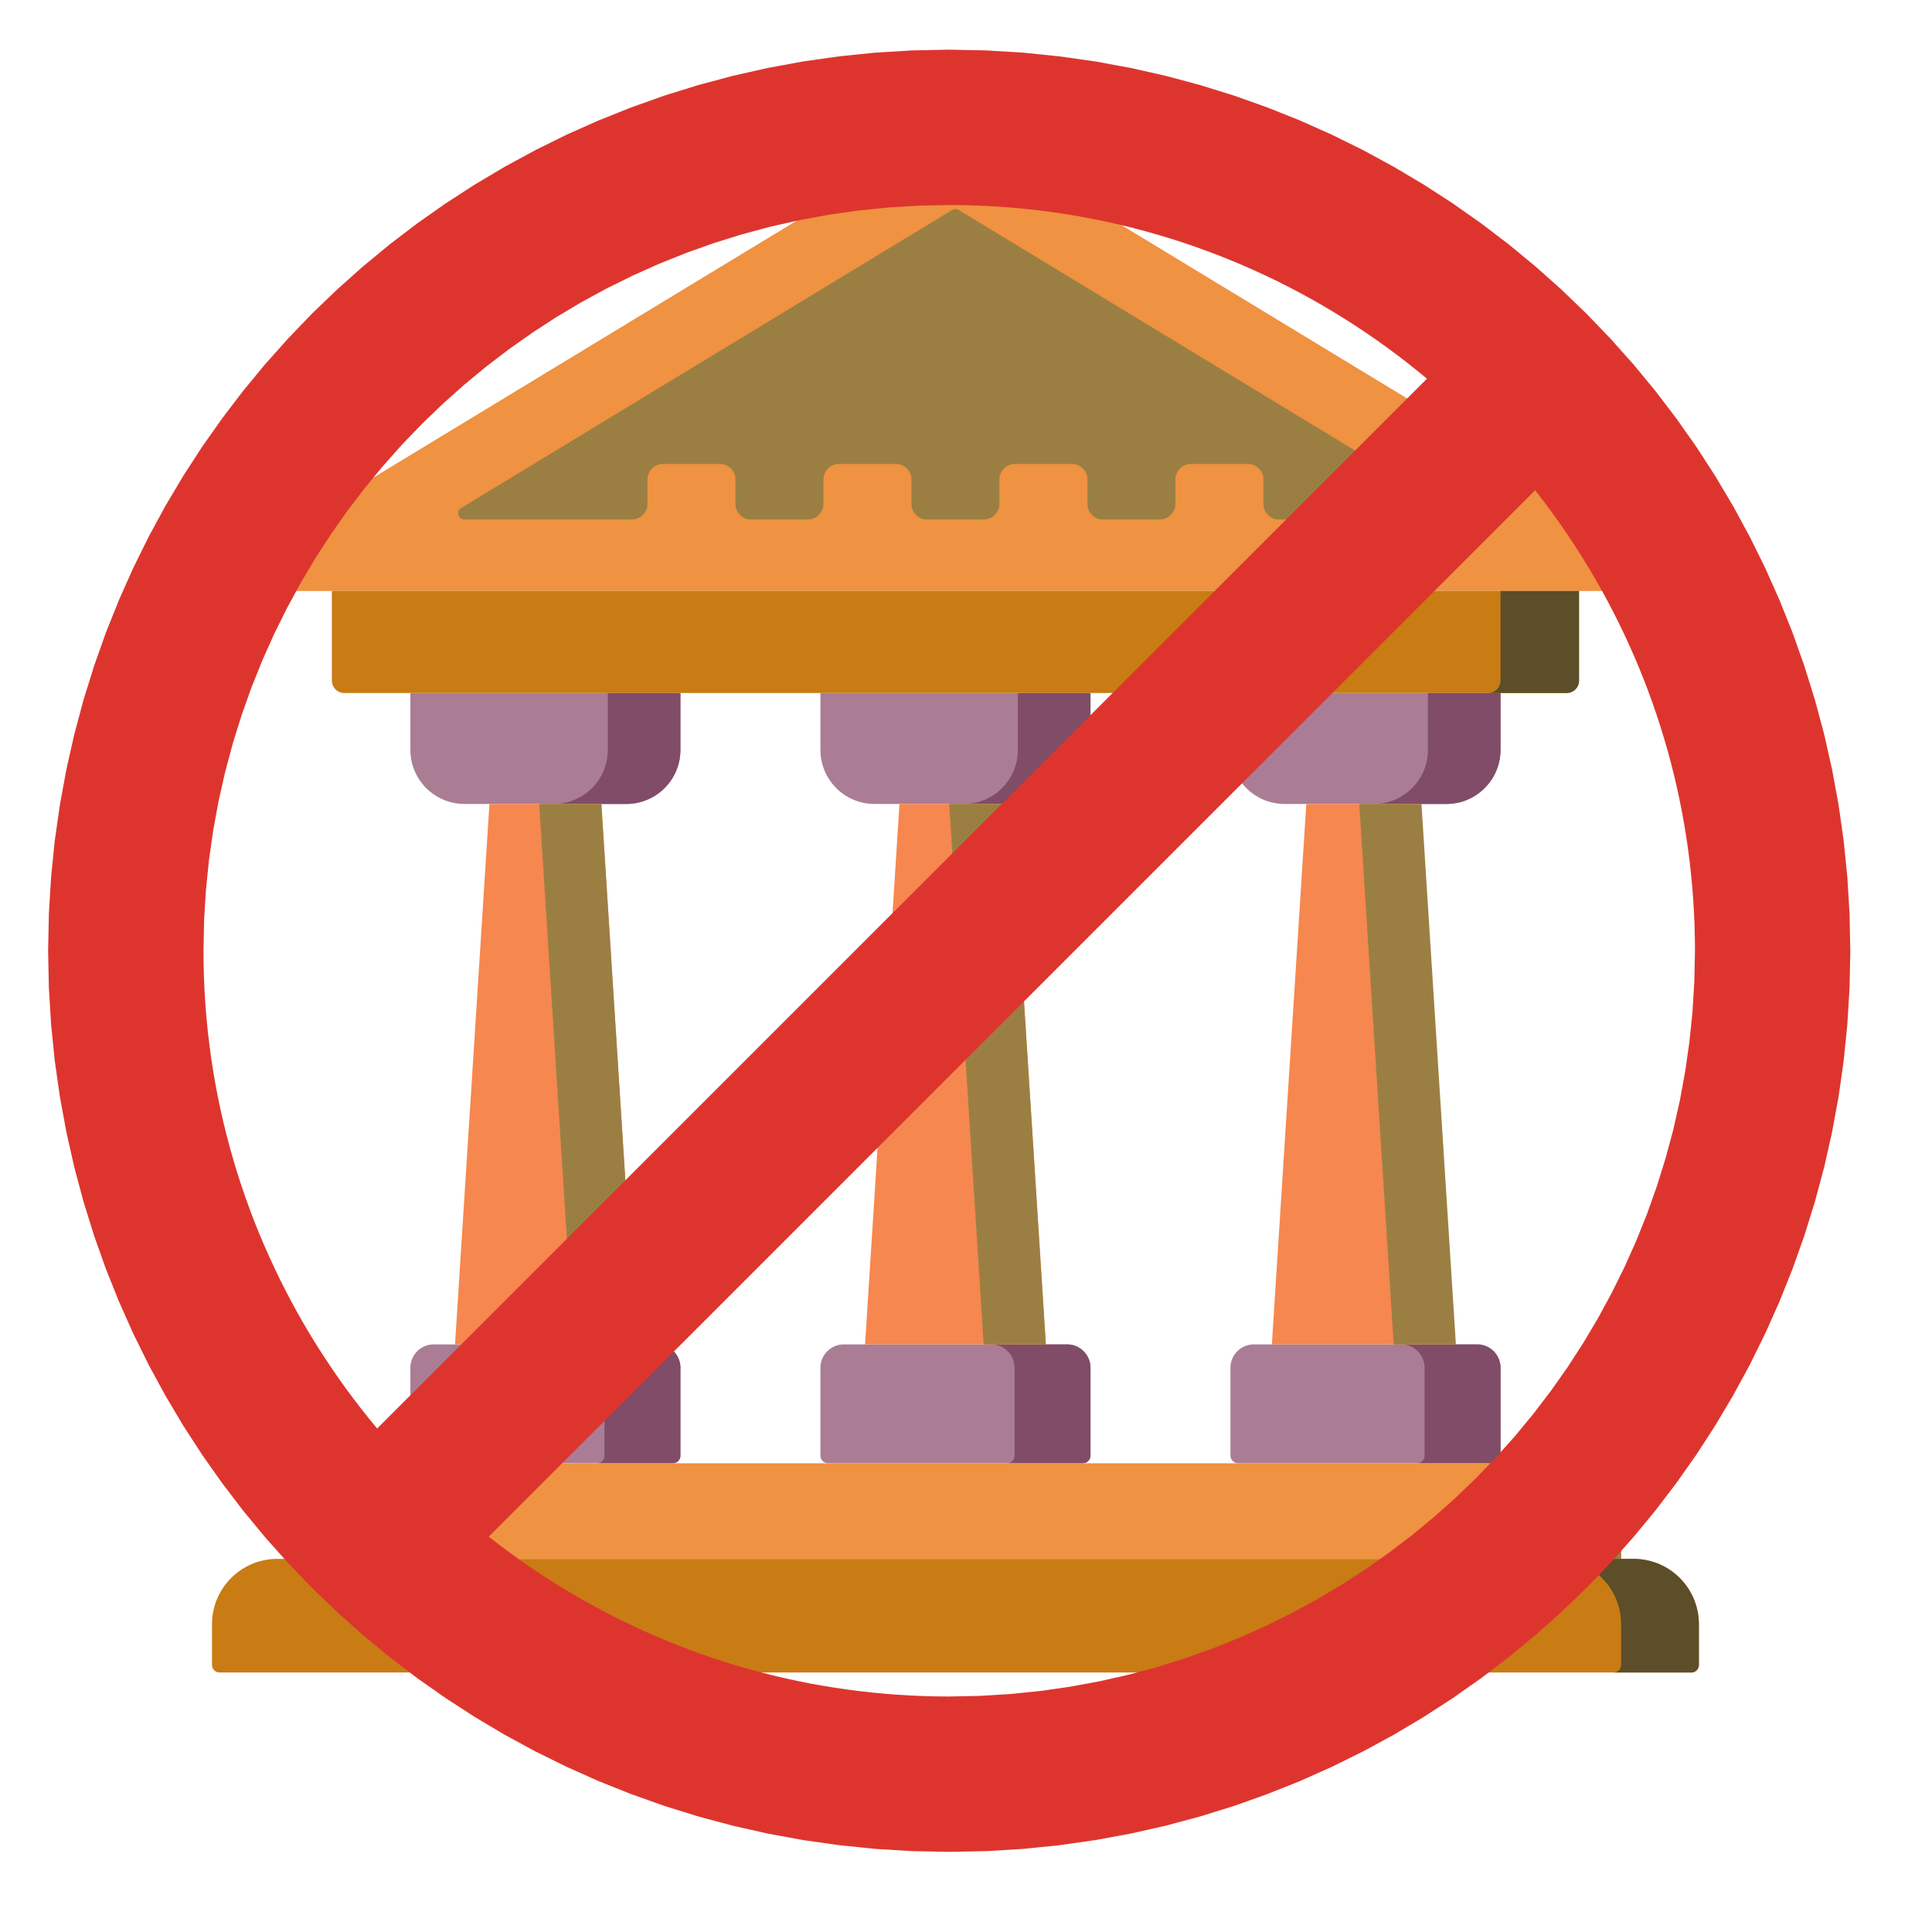 <?xml version="1.0" encoding="UTF-8" standalone="no"?>
<!DOCTYPE svg PUBLIC "-//W3C//DTD SVG 1.1//EN" "http://www.w3.org/Graphics/SVG/1.1/DTD/svg11.dtd">
<svg version="1.1" xmlns="http://www.w3.org/2000/svg" xmlns:xlink="http://www.w3.org/1999/xlink" preserveAspectRatio="xMidYMid meet" viewBox="0 0 640 640" width="640" height="640"><defs><path d="M316.78 42.05L316.91 42.06L317.05 42.07L317.18 42.09L317.32 42.11L317.45 42.13L317.59 42.16L317.72 42.19L317.86 42.23L317.99 42.27L318.12 42.31L318.25 42.36L318.38 42.4L318.51 42.46L318.64 42.52L318.76 42.58L318.89 42.64L319.01 42.71L319.13 42.78L555.73 186.37L556.05 186.58L556.35 186.8L556.62 187.04L556.86 187.28L557.09 187.54L557.29 187.81L557.48 188.09L557.64 188.37L557.78 188.67L557.89 188.96L557.99 189.27L558.07 189.58L558.13 189.89L558.16 190.2L558.18 190.52L558.18 190.83L558.16 191.15L558.12 191.46L558.06 191.77L557.99 192.07L557.89 192.37L557.78 192.67L557.65 192.95L557.51 193.23L557.35 193.5L557.17 193.76L556.97 194.01L556.76 194.25L556.54 194.47L556.3 194.68L556.04 194.88L555.77 195.05L555.48 195.21L555.18 195.36L554.87 195.48L554.54 195.58L554.2 195.67L553.85 195.73L553.48 195.76L553.11 195.78L79.9 195.78L79.52 195.76L79.16 195.73L78.81 195.67L78.47 195.58L78.14 195.48L77.82 195.36L77.52 195.21L77.24 195.05L76.97 194.87L76.71 194.68L76.47 194.47L76.24 194.25L76.03 194.01L75.84 193.76L75.66 193.5L75.5 193.23L75.35 192.95L75.22 192.67L75.11 192.37L75.02 192.07L74.94 191.77L74.89 191.46L74.85 191.15L74.83 190.83L74.83 190.52L74.84 190.2L74.88 189.89L74.94 189.58L75.01 189.27L75.11 188.96L75.23 188.66L75.37 188.37L75.53 188.08L75.71 187.81L75.92 187.54L76.14 187.28L76.39 187.03L76.66 186.8L76.95 186.58L77.27 186.37L313.87 42.78L313.99 42.71L314.12 42.64L314.24 42.58L314.37 42.52L314.5 42.46L314.62 42.4L314.75 42.36L314.88 42.31L315.02 42.27L315.15 42.23L315.28 42.19L315.42 42.16L315.55 42.13L315.69 42.11L315.82 42.09L315.96 42.07L316.09 42.06L316.23 42.05L316.37 42.05L316.5 42.04L316.64 42.05L316.78 42.05Z" id="haGkFs7Ns"></path><path d="M218.29 445.37L218.6 445.4L218.91 445.45L219.22 445.5L219.52 445.57L219.81 445.65L220.11 445.74L220.39 445.84L220.67 445.95L220.95 446.08L221.22 446.21L221.48 446.35L221.74 446.51L221.99 446.67L222.23 446.84L222.47 447.02L222.7 447.21L222.92 447.41L223.13 447.61L223.34 447.83L223.54 448.05L223.73 448.28L223.91 448.52L224.08 448.76L224.24 449.01L224.4 449.27L224.54 449.53L224.67 449.8L224.79 450.08L224.91 450.36L225.01 450.64L225.1 450.93L225.18 451.23L225.25 451.53L225.3 451.84L225.35 452.14L225.38 452.46L225.4 452.77L225.4 453.09L225.4 482.18L225.4 482.29L225.39 482.39L225.38 482.49L225.37 482.59L225.35 482.69L225.33 482.79L225.3 482.89L225.27 482.98L225.24 483.08L225.2 483.17L225.16 483.26L225.12 483.35L225.07 483.43L225.02 483.52L224.97 483.6L224.91 483.68L224.86 483.76L224.79 483.83L224.73 483.9L224.66 483.97L224.59 484.04L224.52 484.11L224.44 484.17L224.37 484.23L224.29 484.28L224.2 484.34L224.12 484.39L224.03 484.43L223.95 484.48L223.86 484.52L223.76 484.55L223.67 484.59L223.57 484.62L223.48 484.64L223.38 484.67L223.28 484.68L223.18 484.7L223.08 484.71L222.97 484.71L222.87 484.72L138.48 484.72L138.37 484.71L138.27 484.71L138.17 484.7L138.07 484.68L137.97 484.67L137.87 484.64L137.77 484.62L137.68 484.59L137.58 484.55L137.49 484.52L137.4 484.48L137.31 484.43L137.23 484.39L137.14 484.34L137.06 484.28L136.98 484.23L136.9 484.17L136.83 484.11L136.75 484.04L136.68 483.97L136.62 483.9L136.55 483.83L136.49 483.76L136.43 483.68L136.37 483.6L136.32 483.52L136.27 483.43L136.22 483.35L136.18 483.26L136.14 483.17L136.1 483.08L136.07 482.98L136.04 482.89L136.02 482.79L135.99 482.69L135.98 482.59L135.96 482.49L135.95 482.39L135.94 482.29L135.94 482.18L135.94 453.09L135.95 452.77L135.97 452.46L136 452.14L136.04 451.84L136.1 451.53L136.17 451.23L136.25 450.93L136.34 450.64L136.44 450.36L136.55 450.08L136.67 449.8L136.81 449.53L136.95 449.27L137.1 449.01L137.26 448.76L137.44 448.52L137.62 448.28L137.81 448.05L138 447.83L138.21 447.61L138.42 447.41L138.65 447.21L138.88 447.02L139.11 446.84L139.36 446.67L139.61 446.51L139.86 446.35L140.13 446.21L140.4 446.08L140.67 445.95L140.95 445.84L141.24 445.74L141.53 445.65L141.83 445.57L142.13 445.5L142.43 445.45L142.74 445.4L143.05 445.37L143.37 445.35L143.69 445.35L217.66 445.35L217.98 445.35L218.29 445.37Z" id="j1VqHI0myY"></path><path d="M354.12 445.37L354.44 445.4L354.75 445.45L355.05 445.5L355.35 445.57L355.65 445.65L355.94 445.74L356.22 445.84L356.5 445.95L356.78 446.08L357.05 446.21L357.31 446.35L357.57 446.51L357.82 446.67L358.06 446.84L358.3 447.02L358.53 447.21L358.75 447.41L358.97 447.61L359.17 447.83L359.37 448.05L359.56 448.28L359.74 448.52L359.91 448.76L360.07 449.01L360.23 449.27L360.37 449.53L360.5 449.8L360.63 450.08L360.74 450.36L360.84 450.64L360.93 450.93L361.01 451.23L361.08 451.53L361.13 451.84L361.18 452.14L361.21 452.46L361.23 452.77L361.24 453.09L361.24 482.18L361.23 482.29L361.23 482.39L361.22 482.49L361.2 482.59L361.18 482.69L361.16 482.79L361.14 482.89L361.11 482.98L361.07 483.08L361.04 483.17L361 483.26L360.95 483.35L360.91 483.43L360.86 483.52L360.8 483.6L360.75 483.68L360.69 483.76L360.63 483.83L360.56 483.9L360.49 483.97L360.42 484.04L360.35 484.11L360.28 484.17L360.2 484.23L360.12 484.28L360.04 484.34L359.95 484.39L359.87 484.43L359.78 484.48L359.69 484.52L359.6 484.55L359.5 484.59L359.41 484.62L359.31 484.64L359.21 484.67L359.11 484.68L359.01 484.7L358.91 484.71L358.8 484.71L358.7 484.72L274.31 484.72L274.2 484.71L274.1 484.71L274 484.7L273.9 484.68L273.8 484.67L273.7 484.64L273.6 484.62L273.51 484.59L273.41 484.55L273.32 484.52L273.23 484.48L273.14 484.43L273.06 484.39L272.97 484.34L272.89 484.28L272.81 484.23L272.73 484.17L272.66 484.11L272.59 484.04L272.52 483.97L272.45 483.9L272.38 483.83L272.32 483.76L272.26 483.68L272.21 483.6L272.15 483.52L272.1 483.43L272.06 483.35L272.01 483.26L271.97 483.17L271.94 483.08L271.9 482.98L271.87 482.89L271.85 482.79L271.83 482.69L271.81 482.59L271.79 482.49L271.78 482.39L271.78 482.29L271.77 482.18L271.77 453.09L271.78 452.77L271.8 452.46L271.83 452.14L271.88 451.84L271.93 451.53L272 451.23L272.08 450.93L272.17 450.64L272.27 450.36L272.38 450.08L272.51 449.8L272.64 449.53L272.78 449.27L272.93 449.01L273.1 448.76L273.27 448.52L273.45 448.28L273.64 448.05L273.84 447.83L274.04 447.61L274.26 447.41L274.48 447.21L274.71 447.02L274.94 446.84L275.19 446.67L275.44 446.51L275.7 446.35L275.96 446.21L276.23 446.08L276.5 445.95L276.78 445.84L277.07 445.74L277.36 445.65L277.66 445.57L277.96 445.5L278.26 445.45L278.57 445.4L278.88 445.37L279.2 445.35L279.52 445.35L353.49 445.35L353.81 445.35L354.12 445.37Z" id="bREontG0R"></path><path d="M489.96 445.37L490.27 445.4L490.58 445.45L490.88 445.5L491.18 445.57L491.48 445.65L491.77 445.74L492.05 445.84L492.34 445.95L492.61 446.08L492.88 446.21L493.14 446.35L493.4 446.51L493.65 446.67L493.9 446.84L494.13 447.02L494.36 447.21L494.58 447.41L494.8 447.61L495 447.83L495.2 448.05L495.39 448.28L495.57 448.52L495.74 448.76L495.91 449.01L496.06 449.27L496.2 449.53L496.34 449.8L496.46 450.08L496.57 450.36L496.67 450.64L496.76 450.93L496.84 451.23L496.91 451.53L496.97 451.84L497.01 452.14L497.04 452.46L497.06 452.77L497.07 453.09L497.07 482.18L497.06 482.29L497.06 482.39L497.05 482.49L497.03 482.59L497.02 482.69L496.99 482.79L496.97 482.89L496.94 482.98L496.9 483.08L496.87 483.17L496.83 483.26L496.78 483.35L496.74 483.43L496.69 483.52L496.63 483.6L496.58 483.68L496.52 483.76L496.46 483.83L496.39 483.9L496.33 483.97L496.26 484.04L496.18 484.11L496.11 484.17L496.03 484.23L495.95 484.28L495.87 484.34L495.78 484.39L495.7 484.43L495.61 484.48L495.52 484.52L495.43 484.55L495.33 484.59L495.24 484.62L495.14 484.64L495.04 484.67L494.94 484.68L494.84 484.7L494.74 484.71L494.64 484.71L494.53 484.72L410.14 484.72L410.04 484.71L409.93 484.71L409.83 484.7L409.73 484.68L409.63 484.67L409.53 484.64L409.43 484.62L409.34 484.59L409.25 484.55L409.15 484.52L409.06 484.48L408.98 484.43L408.89 484.39L408.8 484.34L408.72 484.28L408.64 484.23L408.57 484.17L408.49 484.11L408.42 484.04L408.35 483.97L408.28 483.9L408.22 483.83L408.15 483.76L408.09 483.68L408.04 483.6L407.99 483.52L407.94 483.43L407.89 483.35L407.85 483.26L407.8 483.17L407.77 483.08L407.74 482.98L407.71 482.89L407.68 482.79L407.66 482.69L407.64 482.59L407.62 482.49L407.61 482.39L407.61 482.29L407.61 482.18L407.61 453.09L407.61 452.77L407.63 452.46L407.66 452.14L407.71 451.84L407.76 451.53L407.83 451.23L407.91 450.93L408 450.64L408.1 450.36L408.21 450.08L408.34 449.8L408.47 449.53L408.61 449.27L408.77 449.01L408.93 448.76L409.1 448.52L409.28 448.28L409.47 448.05L409.67 447.83L409.87 447.61L410.09 447.41L410.31 447.21L410.54 447.02L410.78 446.84L411.02 446.67L411.27 446.51L411.53 446.35L411.79 446.21L412.06 446.08L412.34 445.95L412.62 445.84L412.9 445.74L413.19 445.65L413.49 445.57L413.79 445.5L414.09 445.45L414.4 445.4L414.72 445.37L415.03 445.35L415.35 445.35L489.32 445.35L489.64 445.35L489.96 445.37Z" id="an7fCH8xg"></path><path d="M490.22 445.4L490.66 445.46L491.1 445.55L491.52 445.66L491.93 445.8L492.34 445.95L492.73 446.13L493.11 446.33L493.47 446.55L493.83 446.79L494.17 447.05L494.49 447.32L494.8 447.61L495.09 447.92L495.36 448.25L495.62 448.59L495.86 448.94L496.08 449.31L496.28 449.69L496.46 450.08L496.62 450.48L496.75 450.89L496.86 451.32L496.95 451.75L497.01 452.19L497.05 452.64L497.07 453.09L497.07 482.18L497.06 482.33L497.05 482.48L497.03 482.62L497 482.76L496.96 482.9L496.92 483.04L496.87 483.17L496.81 483.3L496.74 483.42L496.67 483.54L496.59 483.66L496.51 483.77L496.42 483.87L496.32 483.97L496.22 484.07L496.12 484.16L496.01 484.24L495.89 484.32L495.77 484.39L495.65 484.46L495.52 484.52L495.39 484.57L495.25 484.61L495.11 484.65L494.97 484.68L494.83 484.7L494.68 484.71L494.53 484.72L469.38 484.72L469.52 484.71L469.67 484.7L469.82 484.68L469.96 484.65L470.1 484.61L470.23 484.57L470.36 484.52L470.49 484.46L470.62 484.39L470.74 484.32L470.85 484.24L470.96 484.16L471.07 484.07L471.17 483.97L471.26 483.87L471.35 483.77L471.44 483.66L471.52 483.54L471.59 483.42L471.65 483.3L471.71 483.17L471.76 483.04L471.81 482.9L471.84 482.76L471.87 482.62L471.89 482.48L471.91 482.33L471.91 482.18L471.91 453.09L471.9 452.64L471.86 452.19L471.79 451.75L471.71 451.32L471.59 450.89L471.46 450.48L471.3 450.08L471.12 449.69L470.92 449.31L470.71 448.94L470.47 448.59L470.21 448.25L469.94 447.92L469.64 447.61L469.33 447.32L469.01 447.05L468.67 446.79L468.32 446.55L467.95 446.33L467.57 446.13L467.18 445.95L466.78 445.8L466.36 445.66L465.94 445.55L465.51 445.46L465.07 445.4L464.62 445.36L464.16 445.35L489.32 445.35L489.78 445.36L490.22 445.4Z" id="cYWv64snw"></path><path d="M354.39 445.4L354.83 445.46L355.26 445.55L355.69 445.66L356.1 445.8L356.5 445.95L356.9 446.13L357.27 446.33L357.64 446.55L357.99 446.79L358.33 447.05L358.66 447.32L358.97 447.61L359.26 447.92L359.53 448.25L359.79 448.59L360.03 448.94L360.25 449.31L360.45 449.69L360.63 450.08L360.78 450.48L360.92 450.89L361.03 451.32L361.12 451.75L361.18 452.19L361.22 452.64L361.24 453.09L361.24 482.18L361.23 482.33L361.22 482.48L361.2 482.62L361.17 482.76L361.13 482.9L361.09 483.04L361.04 483.17L360.98 483.3L360.91 483.42L360.84 483.54L360.76 483.66L360.68 483.77L360.59 483.87L360.49 483.97L360.39 484.07L360.28 484.16L360.17 484.24L360.06 484.32L359.94 484.39L359.81 484.46L359.69 484.52L359.55 484.57L359.42 484.61L359.28 484.65L359.14 484.68L359 484.7L358.85 484.71L358.7 484.72L333.55 484.72L333.7 484.71L333.84 484.7L333.99 484.68L334.13 484.65L334.27 484.61L334.4 484.57L334.53 484.52L334.66 484.46L334.78 484.39L334.9 484.32L335.02 484.24L335.13 484.16L335.24 484.07L335.34 483.97L335.43 483.87L335.52 483.77L335.61 483.66L335.68 483.54L335.76 483.42L335.82 483.3L335.88 483.17L335.93 483.04L335.98 482.9L336.01 482.76L336.04 482.62L336.06 482.48L336.07 482.33L336.08 482.18L336.08 453.09L336.07 452.64L336.03 452.19L335.96 451.75L335.87 451.32L335.76 450.89L335.63 450.48L335.47 450.08L335.29 449.69L335.09 449.31L334.87 448.94L334.64 448.59L334.38 448.25L334.1 447.92L333.81 447.61L333.5 447.32L333.18 447.05L332.84 446.79L332.49 446.55L332.12 446.33L331.74 446.13L331.35 445.95L330.95 445.8L330.53 445.66L330.11 445.55L329.68 445.46L329.24 445.4L328.79 445.36L328.33 445.35L353.49 445.35L353.94 445.36L354.39 445.4Z" id="a2hfNW95o"></path><path d="M218.56 445.4L219 445.46L219.43 445.55L219.86 445.66L220.27 445.8L220.67 445.95L221.06 446.13L221.44 446.33L221.81 446.55L222.16 446.79L222.5 447.05L222.83 447.32L223.13 447.61L223.43 447.92L223.7 448.25L223.96 448.59L224.2 448.94L224.42 449.31L224.62 449.69L224.79 450.08L224.95 450.48L225.09 450.89L225.2 451.32L225.29 451.75L225.35 452.19L225.39 452.64L225.4 453.09L225.4 482.18L225.4 482.33L225.39 482.48L225.37 482.62L225.34 482.76L225.3 482.9L225.26 483.04L225.2 483.17L225.15 483.3L225.08 483.42L225.01 483.54L224.93 483.66L224.85 483.77L224.76 483.87L224.66 483.97L224.56 484.07L224.45 484.16L224.34 484.24L224.23 484.32L224.11 484.39L223.98 484.46L223.85 484.52L223.72 484.57L223.59 484.61L223.45 484.65L223.31 484.68L223.16 484.7L223.02 484.71L222.87 484.72L197.72 484.72L197.86 484.71L198.01 484.7L198.16 484.68L198.3 484.65L198.43 484.61L198.57 484.57L198.7 484.52L198.83 484.46L198.95 484.39L199.07 484.32L199.19 484.24L199.3 484.16L199.4 484.07L199.51 483.97L199.6 483.87L199.69 483.77L199.78 483.66L199.85 483.54L199.92 483.42L199.99 483.3L200.05 483.17L200.1 483.04L200.14 482.9L200.18 482.76L200.21 482.62L200.23 482.48L200.24 482.33L200.25 482.18L200.25 453.09L200.23 452.64L200.19 452.19L200.13 451.75L200.04 451.32L199.93 450.89L199.8 450.48L199.64 450.08L199.46 449.69L199.26 449.31L199.04 448.94L198.8 448.59L198.55 448.25L198.27 447.92L197.98 447.61L197.67 447.32L197.35 447.05L197.01 446.79L196.65 446.55L196.29 446.33L195.91 446.13L195.52 445.95L195.11 445.8L194.7 445.66L194.28 445.55L193.85 445.46L193.4 445.4L192.96 445.36L192.5 445.35L217.66 445.35L218.11 445.36L218.56 445.4Z" id="a1ugbqqCE6"></path><path d="M225.39 249.13L225.34 249.86L225.27 250.59L225.17 251.3L225.04 252.01L224.88 252.7L224.7 253.39L224.49 254.06L224.25 254.72L223.99 255.37L223.71 256.01L223.4 256.63L223.07 257.24L222.72 257.84L222.34 258.42L221.94 258.98L221.53 259.53L221.09 260.06L220.63 260.57L220.15 261.07L219.66 261.55L219.14 262L218.61 262.44L218.06 262.86L217.5 263.26L216.92 263.63L216.32 263.99L215.71 264.32L215.09 264.63L214.45 264.91L213.8 265.17L213.14 265.4L212.47 265.61L211.78 265.8L211.09 265.95L210.38 266.08L209.67 266.19L208.95 266.26L208.22 266.3L207.48 266.32L153.87 266.32L153.13 266.3L152.4 266.26L151.67 266.19L150.96 266.08L150.25 265.95L149.56 265.8L148.87 265.61L148.2 265.4L147.54 265.17L146.89 264.91L146.25 264.63L145.63 264.32L145.02 263.99L144.42 263.63L143.84 263.26L143.28 262.86L142.73 262.44L142.2 262L141.69 261.55L141.19 261.07L140.71 260.57L140.26 260.06L139.82 259.53L139.4 258.98L139 258.42L138.63 257.84L138.27 257.24L137.94 256.63L137.63 256.01L137.35 255.37L137.09 254.72L136.86 254.06L136.65 253.39L136.46 252.7L136.31 252.01L136.18 251.3L136.08 250.59L136 249.86L135.96 249.13L135.94 248.39L135.94 229.57L225.4 229.57L225.4 248.39L225.39 249.13Z" id="axj1jCcpM"></path><path d="M361.22 249.13L361.18 249.86L361.1 250.59L361 251.3L360.87 252.01L360.71 252.7L360.53 253.39L360.32 254.06L360.09 254.72L359.83 255.37L359.54 256.01L359.23 256.63L358.9 257.24L358.55 257.84L358.17 258.42L357.78 258.98L357.36 259.53L356.92 260.06L356.46 260.57L355.98 261.07L355.49 261.55L354.97 262L354.44 262.44L353.9 262.86L353.33 263.26L352.75 263.63L352.16 263.99L351.55 264.32L350.92 264.63L350.29 264.91L349.64 265.17L348.97 265.4L348.3 265.61L347.62 265.8L346.92 265.95L346.22 266.08L345.5 266.19L344.78 266.26L344.05 266.3L343.31 266.32L289.7 266.32L288.96 266.3L288.23 266.26L287.51 266.19L286.79 266.08L286.09 265.95L285.39 265.8L284.71 265.61L284.03 265.4L283.37 265.17L282.72 264.91L282.08 264.63L281.46 264.32L280.85 263.99L280.26 263.63L279.68 263.26L279.11 262.86L278.56 262.44L278.03 262L277.52 261.55L277.02 261.07L276.55 260.57L276.09 260.06L275.65 259.53L275.23 258.98L274.84 258.42L274.46 257.84L274.11 257.24L273.77 256.63L273.47 256.01L273.18 255.37L272.92 254.72L272.69 254.06L272.48 253.39L272.3 252.7L272.14 252.01L272.01 251.3L271.91 250.59L271.83 249.86L271.79 249.13L271.77 248.39L271.77 229.57L361.24 229.57L361.24 248.39L361.22 249.13Z" id="l1wHTEYsjQ"></path><path d="M497.05 249.13L497.01 249.86L496.93 250.59L496.83 251.3L496.7 252.01L496.55 252.7L496.36 253.39L496.15 254.06L495.92 254.72L495.66 255.37L495.37 256.01L495.07 256.63L494.73 257.24L494.38 257.84L494 258.42L493.61 258.98L493.19 259.53L492.75 260.06L492.29 260.57L491.82 261.07L491.32 261.55L490.81 262L490.28 262.44L489.73 262.86L489.16 263.26L488.58 263.63L487.99 263.99L487.38 264.32L486.75 264.63L486.12 264.91L485.47 265.17L484.81 265.4L484.13 265.61L483.45 265.8L482.75 265.95L482.05 266.08L481.33 266.19L480.61 266.26L479.88 266.3L479.14 266.32L425.53 266.32L424.79 266.3L424.06 266.26L423.34 266.19L422.62 266.08L421.92 265.95L421.22 265.8L420.54 265.61L419.87 265.4L419.2 265.17L418.55 264.91L417.92 264.63L417.29 264.32L416.68 263.99L416.09 263.63L415.51 263.26L414.94 262.86L414.4 262.44L413.87 262L413.35 261.55L412.86 261.07L412.38 260.57L411.92 260.06L411.48 259.53L411.06 258.98L410.67 258.42L410.29 257.84L409.94 257.24L409.61 256.63L409.3 256.01L409.01 255.37L408.75 254.72L408.52 254.06L408.31 253.39L408.13 252.7L407.97 252.01L407.84 251.3L407.74 250.59L407.67 249.86L407.62 249.13L407.61 248.39L407.61 229.57L497.07 229.57L497.07 248.39L497.05 249.13Z" id="a7kBxSS1k"></path><path d="M497.04 249.45L496.95 250.48L496.8 251.5L496.59 252.5L496.33 253.48L496.02 254.44L495.66 255.37L495.24 256.28L494.78 257.15L494.28 258L493.72 258.82L493.13 259.6L492.49 260.35L491.82 261.07L491.1 261.74L490.35 262.38L489.57 262.98L488.75 263.53L487.9 264.03L487.02 264.5L486.12 264.91L485.19 265.27L484.23 265.59L483.25 265.85L482.25 266.05L481.23 266.2L480.19 266.29L479.14 266.32L455.08 266.32L456.14 266.29L457.17 266.2L458.19 266.05L459.19 265.85L460.17 265.59L461.13 265.27L462.06 264.91L462.97 264.5L463.85 264.03L464.69 263.53L465.51 262.98L466.3 262.38L467.05 261.74L467.76 261.07L468.44 260.35L469.07 259.6L469.67 258.82L470.22 258L470.73 257.15L471.19 256.28L471.6 255.37L471.97 254.44L472.28 253.48L472.54 252.5L472.74 251.5L472.89 250.48L472.98 249.45L473.01 248.39L473.01 229.57L497.07 229.57L497.07 248.39L497.04 249.45Z" id="b2jgARwRAy"></path><path d="M361.2 249.45L361.11 250.48L360.97 251.5L360.76 252.5L360.5 253.48L360.19 254.44L359.83 255.37L359.41 256.28L358.95 257.15L358.44 258L357.89 258.82L357.3 259.6L356.66 260.35L355.98 261.07L355.27 261.74L354.52 262.38L353.74 262.98L352.92 263.53L352.07 264.03L351.19 264.5L350.29 264.91L349.35 265.27L348.4 265.59L347.42 265.85L346.42 266.05L345.4 266.2L344.36 266.29L343.31 266.32L319.25 266.32L320.3 266.29L321.34 266.2L322.36 266.05L323.36 265.85L324.34 265.59L325.3 265.27L326.23 264.91L327.13 264.5L328.01 264.03L328.86 263.53L329.68 262.98L330.46 262.38L331.21 261.74L331.93 261.07L332.6 260.35L333.24 259.6L333.83 258.82L334.39 258L334.89 257.15L335.35 256.28L335.77 255.37L336.13 254.44L336.44 253.48L336.7 252.5L336.91 251.5L337.06 250.48L337.15 249.45L337.18 248.39L337.18 229.57L361.24 229.57L361.24 248.39L361.2 249.45Z" id="e15KMWZXhl"></path><path d="M225.37 249.45L225.28 250.48L225.13 251.5L224.93 252.5L224.67 253.48L224.36 254.44L223.99 255.37L223.58 256.28L223.12 257.15L222.61 258L222.06 258.82L221.46 259.6L220.83 260.35L220.15 261.07L219.44 261.74L218.69 262.38L217.9 262.98L217.09 263.53L216.24 264.03L215.36 264.5L214.45 264.91L213.52 265.27L212.57 265.59L211.59 265.85L210.59 266.05L209.57 266.2L208.53 266.29L207.48 266.32L183.42 266.32L184.47 266.29L185.51 266.2L186.53 266.05L187.53 265.85L188.51 265.59L189.47 265.27L190.4 264.91L191.3 264.5L192.18 264.03L193.03 263.53L193.85 262.98L194.63 262.38L195.38 261.74L196.1 261.07L196.77 260.35L197.41 259.6L198 258.82L198.55 258L199.06 257.15L199.52 256.28L199.94 255.37L200.3 254.44L200.61 253.48L200.87 252.5L201.08 251.5L201.22 250.48L201.31 249.45L201.34 248.39L201.34 229.57L225.4 229.57L225.4 248.39L225.37 249.45Z" id="h14V47eKQ"></path><path d="M150.73 445.35L162.13 266.32L199.21 266.32L210.62 445.35L150.73 445.35Z" id="c4WseptZB9"></path><path d="M286.56 445.35L297.96 266.32L335.04 266.32L346.45 445.35L286.56 445.35Z" id="b1DABgrys"></path><path d="M421.32 445.35L432.73 266.32L469.81 266.32L481.21 445.35L421.32 445.35Z" id="c1DZrtqpAf"></path><path d="M461.68 445.35L450.27 266.32L470.88 266.32L482.28 445.35L461.68 445.35Z" id="b11i0xSSGW"></path><path d="M325.85 445.35L314.44 266.32L335.04 266.32L346.45 445.35L325.85 445.35Z" id="dWMS2FkVs"></path><path d="M190.02 445.35L178.61 266.32L199.21 266.32L210.62 445.35L190.02 445.35Z" id="f1lOrABQVo"></path><path d="M523.07 225.62L523.06 225.79L523.04 225.95L523.02 226.12L522.99 226.28L522.95 226.44L522.91 226.6L522.86 226.75L522.81 226.9L522.75 227.05L522.68 227.2L522.61 227.34L522.53 227.48L522.45 227.62L522.37 227.75L522.28 227.88L522.18 228.01L522.08 228.13L521.97 228.25L521.86 228.36L521.75 228.47L521.63 228.58L521.51 228.68L521.38 228.77L521.25 228.87L521.12 228.95L520.98 229.03L520.84 229.11L520.7 229.18L520.55 229.24L520.4 229.3L520.25 229.36L520.1 229.41L519.94 229.45L519.78 229.48L519.62 229.51L519.45 229.54L519.29 229.55L519.12 229.57L518.95 229.57L114.06 229.57L113.89 229.57L113.72 229.55L113.55 229.54L113.39 229.51L113.23 229.48L113.07 229.45L112.91 229.41L112.75 229.36L112.6 229.3L112.45 229.24L112.31 229.18L112.16 229.11L112.02 229.03L111.89 228.95L111.75 228.87L111.62 228.77L111.5 228.68L111.37 228.58L111.26 228.47L111.14 228.36L111.03 228.25L110.93 228.13L110.83 228.01L110.73 227.88L110.64 227.75L110.55 227.62L110.47 227.48L110.4 227.34L110.32 227.2L110.26 227.05L110.2 226.9L110.14 226.75L110.1 226.6L110.05 226.44L110.02 226.28L109.99 226.12L109.97 225.95L109.95 225.79L109.94 225.62L109.93 225.45L109.93 195.78L523.07 195.78L523.07 225.45L523.07 225.62Z" id="b19nsFRJu0"></path><path d="M523.06 225.73L523.03 226.01L522.99 226.28L522.92 226.54L522.84 226.8L522.75 227.05L522.64 227.29L522.51 227.53L522.37 227.75L522.21 227.97L522.04 228.17L521.86 228.36L521.67 228.54L521.47 228.71L521.25 228.87L521.03 229.01L520.8 229.13L520.55 229.24L520.3 229.34L520.05 229.42L519.78 229.48L519.51 229.53L519.23 229.56L518.95 229.57L492.95 229.57L493.23 229.56L493.51 229.53L493.78 229.48L494.04 229.42L494.3 229.34L494.55 229.24L494.79 229.13L495.03 229.01L495.25 228.87L495.46 228.71L495.67 228.54L495.86 228.36L496.04 228.17L496.21 227.97L496.36 227.75L496.5 227.53L496.63 227.29L496.74 227.05L496.84 226.8L496.92 226.54L496.98 226.28L497.03 226.01L497.06 225.73L497.07 225.45L497.07 195.78L523.07 195.78L523.07 225.45L523.06 225.73Z" id="a1yugsrEDN"></path><path d="M316.61 69.25L316.67 69.26L316.72 69.26L316.78 69.27L316.83 69.28L316.89 69.29L316.94 69.3L317 69.31L317.05 69.33L317.11 69.34L317.16 69.36L317.21 69.38L317.27 69.4L317.32 69.42L317.37 69.44L317.42 69.47L317.47 69.49L317.52 69.52L317.57 69.55L480.22 168.26L480.35 168.34L480.47 168.43L480.58 168.53L480.68 168.63L480.77 168.73L480.85 168.84L480.93 168.95L480.99 169.07L481.05 169.19L481.1 169.31L481.14 169.43L481.17 169.56L481.19 169.69L481.21 169.81L481.21 169.94L481.21 170.07L481.2 170.2L481.19 170.32L481.17 170.45L481.13 170.57L481.1 170.7L481.05 170.82L481 170.93L480.94 171.05L480.87 171.16L480.8 171.26L480.72 171.36L480.64 171.46L480.55 171.55L480.45 171.64L480.34 171.71L480.23 171.79L480.12 171.85L480 171.91L479.87 171.96L479.74 172L479.6 172.04L479.46 172.06L479.31 172.08L479.15 172.08L423.67 172.08L423.46 172.08L423.25 172.06L423.04 172.04L422.84 172.01L422.63 171.98L422.44 171.93L422.24 171.88L422.04 171.82L421.85 171.75L421.67 171.68L421.49 171.59L421.31 171.51L421.13 171.41L420.96 171.31L420.79 171.2L420.63 171.09L420.47 170.97L420.32 170.84L420.17 170.71L420.03 170.57L419.89 170.43L419.76 170.28L419.64 170.13L419.52 169.97L419.4 169.81L419.3 169.64L419.19 169.47L419.1 169.3L419.01 169.12L418.93 168.93L418.85 168.75L418.79 168.56L418.73 168.36L418.67 168.17L418.63 167.97L418.59 167.76L418.56 167.56L418.54 167.35L418.53 167.14L418.52 166.93L418.52 158.85L418.52 158.64L418.51 158.43L418.49 158.22L418.46 158.02L418.42 157.82L418.37 157.62L418.32 157.42L418.26 157.23L418.19 157.04L418.12 156.85L418.04 156.67L417.95 156.49L417.85 156.31L417.75 156.14L417.64 155.98L417.53 155.81L417.41 155.66L417.28 155.5L417.15 155.36L417.01 155.21L416.87 155.08L416.72 154.94L416.57 154.82L416.41 154.7L416.25 154.58L416.08 154.48L415.91 154.38L415.74 154.28L415.56 154.19L415.38 154.11L415.19 154.04L415 153.97L414.81 153.91L414.61 153.86L414.41 153.81L414.21 153.77L414 153.74L413.79 153.72L413.58 153.71L413.37 153.71L394.52 153.71L394.31 153.71L394.1 153.72L393.89 153.74L393.69 153.77L393.49 153.81L393.29 153.86L393.09 153.91L392.9 153.97L392.71 154.04L392.52 154.11L392.34 154.19L392.16 154.28L391.98 154.38L391.81 154.48L391.65 154.58L391.48 154.7L391.33 154.82L391.17 154.94L391.03 155.08L390.88 155.21L390.75 155.36L390.61 155.5L390.49 155.66L390.37 155.81L390.25 155.98L390.15 156.14L390.05 156.31L389.95 156.49L389.86 156.67L389.78 156.85L389.71 157.04L389.64 157.23L389.58 157.42L389.53 157.62L389.48 157.82L389.44 158.02L389.41 158.22L389.39 158.43L389.38 158.64L389.38 158.85L389.38 166.93L389.37 167.14L389.36 167.35L389.34 167.56L389.31 167.76L389.27 167.97L389.23 168.17L389.17 168.36L389.11 168.56L389.05 168.75L388.97 168.93L388.89 169.12L388.8 169.3L388.7 169.47L388.6 169.64L388.5 169.81L388.38 169.97L388.26 170.13L388.13 170.28L388 170.43L387.87 170.57L387.72 170.71L387.58 170.84L387.42 170.97L387.27 171.09L387.1 171.2L386.94 171.31L386.77 171.41L386.59 171.51L386.41 171.59L386.23 171.68L386.04 171.75L385.85 171.82L385.66 171.88L385.46 171.93L385.26 171.98L385.06 172.01L384.85 172.04L384.65 172.06L384.44 172.08L384.22 172.08L365.38 172.08L365.16 172.08L364.95 172.06L364.75 172.04L364.54 172.01L364.34 171.98L364.14 171.93L363.94 171.88L363.75 171.82L363.56 171.75L363.37 171.68L363.19 171.59L363.01 171.51L362.83 171.41L362.66 171.31L362.5 171.2L362.33 171.09L362.18 170.97L362.02 170.84L361.88 170.71L361.74 170.57L361.6 170.43L361.47 170.28L361.34 170.13L361.22 169.97L361.11 169.81L361 169.64L360.9 169.47L360.8 169.3L360.71 169.12L360.63 168.93L360.56 168.75L360.49 168.56L360.43 168.36L360.38 168.17L360.33 167.97L360.29 167.76L360.27 167.56L360.24 167.35L360.23 167.14L360.23 166.93L360.23 158.85L360.22 158.64L360.21 158.43L360.19 158.22L360.16 158.02L360.12 157.82L360.08 157.62L360.02 157.42L359.96 157.23L359.9 157.04L359.82 156.85L359.74 156.67L359.65 156.49L359.56 156.31L359.46 156.14L359.35 155.98L359.23 155.81L359.11 155.66L358.99 155.5L358.86 155.36L358.72 155.21L358.58 155.08L358.43 154.94L358.28 154.82L358.12 154.7L357.96 154.58L357.79 154.48L357.62 154.38L357.44 154.28L357.26 154.19L357.08 154.11L356.89 154.04L356.7 153.97L356.51 153.91L356.31 153.86L356.11 153.81L355.91 153.77L355.71 153.74L355.5 153.72L355.29 153.71L355.07 153.71L336.23 153.71L336.02 153.71L335.81 153.72L335.6 153.74L335.39 153.77L335.19 153.81L334.99 153.86L334.8 153.91L334.6 153.97L334.41 154.04L334.22 154.11L334.04 154.19L333.86 154.28L333.69 154.38L333.52 154.48L333.35 154.58L333.19 154.7L333.03 154.82L332.88 154.94L332.73 155.08L332.59 155.21L332.45 155.36L332.32 155.5L332.19 155.66L332.07 155.81L331.96 155.98L331.85 156.14L331.75 156.31L331.65 156.49L331.57 156.67L331.48 156.85L331.41 157.04L331.34 157.23L331.28 157.42L331.23 157.62L331.18 157.82L331.15 158.02L331.12 158.22L331.1 158.43L331.08 158.64L331.08 158.85L331.08 166.93L331.07 167.14L331.06 167.35L331.04 167.56L331.01 167.76L330.97 167.97L330.93 168.17L330.88 168.36L330.82 168.56L330.75 168.75L330.67 168.93L330.59 169.12L330.5 169.3L330.41 169.47L330.31 169.64L330.2 169.81L330.09 169.97L329.97 170.13L329.84 170.28L329.71 170.43L329.57 170.57L329.43 170.71L329.28 170.84L329.13 170.97L328.97 171.09L328.81 171.2L328.64 171.31L328.47 171.41L328.3 171.51L328.12 171.59L327.93 171.68L327.75 171.75L327.56 171.82L327.36 171.88L327.17 171.93L326.97 171.98L326.76 172.01L326.56 172.04L326.35 172.06L326.14 172.08L325.93 172.08L307.08 172.08L306.87 172.08L306.66 172.06L306.45 172.04L306.25 172.01L306.04 171.98L305.84 171.93L305.65 171.88L305.45 171.82L305.26 171.75L305.08 171.68L304.89 171.59L304.71 171.51L304.54 171.41L304.37 171.31L304.2 171.2L304.04 171.09L303.88 170.97L303.73 170.84L303.58 170.71L303.44 170.57L303.3 170.43L303.17 170.28L303.04 170.13L302.92 169.97L302.81 169.81L302.7 169.64L302.6 169.47L302.51 169.3L302.42 169.12L302.34 168.93L302.26 168.75L302.19 168.56L302.13 168.36L302.08 168.17L302.04 167.97L302 167.76L301.97 167.56L301.95 167.35L301.93 167.14L301.93 166.93L301.93 158.85L301.93 158.64L301.91 158.43L301.89 158.22L301.86 158.02L301.83 157.82L301.78 157.62L301.73 157.42L301.67 157.23L301.6 157.04L301.53 156.85L301.44 156.67L301.36 156.49L301.26 156.31L301.16 156.14L301.05 155.98L300.94 155.81L300.82 155.66L300.69 155.5L300.56 155.36L300.42 155.21L300.28 155.08L300.13 154.94L299.98 154.82L299.82 154.7L299.66 154.58L299.49 154.48L299.32 154.38L299.15 154.28L298.97 154.19L298.78 154.11L298.6 154.04L298.41 153.97L298.21 153.91L298.02 153.86L297.82 153.81L297.61 153.77L297.41 153.74L297.2 153.72L296.99 153.71L296.78 153.71L277.93 153.71L277.72 153.71L277.51 153.72L277.3 153.74L277.1 153.77L276.9 153.81L276.7 153.86L276.5 153.91L276.31 153.97L276.12 154.04L275.93 154.11L275.75 154.19L275.57 154.28L275.39 154.38L275.22 154.48L275.05 154.58L274.89 154.7L274.73 154.82L274.58 154.94L274.43 155.08L274.29 155.21L274.15 155.36L274.02 155.5L273.9 155.66L273.78 155.81L273.66 155.98L273.55 156.14L273.45 156.31L273.36 156.49L273.27 156.67L273.19 156.85L273.11 157.04L273.04 157.23L272.98 157.42L272.93 157.62L272.89 157.82L272.85 158.02L272.82 158.22L272.8 158.43L272.79 158.64L272.78 158.85L272.78 166.93L272.78 167.14L272.76 167.35L272.74 167.56L272.71 167.76L272.68 167.97L272.63 168.17L272.58 168.36L272.52 168.56L272.45 168.75L272.38 168.93L272.3 169.12L272.21 169.3L272.11 169.47L272.01 169.64L271.9 169.81L271.79 169.97L271.67 170.13L271.54 170.28L271.41 170.43L271.27 170.57L271.13 170.71L270.98 170.84L270.83 170.97L270.67 171.09L270.51 171.2L270.35 171.31L270.17 171.41L270 171.51L269.82 171.59L269.64 171.68L269.45 171.75L269.26 171.82L269.07 171.88L268.87 171.93L268.67 171.98L268.47 172.01L268.26 172.04L268.06 172.06L267.85 172.08L267.63 172.08L248.79 172.08L248.57 172.08L248.36 172.06L248.16 172.04L247.95 172.01L247.75 171.98L247.55 171.93L247.35 171.88L247.16 171.82L246.97 171.75L246.78 171.68L246.6 171.59L246.42 171.51L246.24 171.41L246.07 171.31L245.91 171.2L245.74 171.09L245.59 170.97L245.43 170.84L245.29 170.71L245.14 170.57L245.01 170.43L244.87 170.28L244.75 170.13L244.63 169.97L244.51 169.81L244.41 169.64L244.3 169.47L244.21 169.3L244.12 169.12L244.04 168.93L243.96 168.75L243.9 168.56L243.84 168.36L243.78 168.17L243.74 167.97L243.7 167.76L243.67 167.56L243.65 167.35L243.64 167.14L243.63 166.93L243.63 158.85L243.63 158.64L243.62 158.43L243.6 158.22L243.57 158.02L243.53 157.82L243.48 157.62L243.43 157.42L243.37 157.23L243.3 157.04L243.23 156.85L243.15 156.67L243.06 156.49L242.96 156.31L242.86 156.14L242.75 155.98L242.64 155.81L242.52 155.66L242.39 155.5L242.26 155.36L242.13 155.21L241.98 155.08L241.84 154.94L241.68 154.82L241.53 154.7L241.36 154.58L241.2 154.48L241.03 154.38L240.85 154.28L240.67 154.19L240.49 154.11L240.3 154.04L240.11 153.97L239.92 153.91L239.72 153.86L239.52 153.81L239.32 153.77L239.12 153.74L238.91 153.72L238.7 153.71L238.49 153.71L219.64 153.71L219.43 153.71L219.22 153.72L219.01 153.74L218.8 153.77L218.6 153.81L218.4 153.86L218.2 153.91L218.01 153.97L217.82 154.04L217.63 154.11L217.45 154.19L217.27 154.28L217.1 154.38L216.92 154.48L216.76 154.58L216.6 154.7L216.44 154.82L216.29 154.94L216.14 155.08L215.99 155.21L215.86 155.36L215.73 155.5L215.6 155.66L215.48 155.81L215.37 155.98L215.26 156.14L215.16 156.31L215.06 156.49L214.97 156.67L214.89 156.85L214.82 157.04L214.75 157.23L214.69 157.42L214.64 157.62L214.59 157.82L214.55 158.02L214.52 158.22L214.5 158.43L214.49 158.64L214.49 158.85L214.49 166.93L214.48 167.14L214.47 167.35L214.45 167.56L214.42 167.76L214.38 167.97L214.34 168.17L214.28 168.36L214.22 168.56L214.16 168.75L214.08 168.93L214 169.12L213.91 169.3L213.82 169.47L213.71 169.64L213.61 169.81L213.49 169.97L213.37 170.13L213.25 170.28L213.11 170.43L212.98 170.57L212.84 170.71L212.69 170.84L212.53 170.97L212.38 171.09L212.22 171.2L212.05 171.31L211.88 171.41L211.7 171.51L211.52 171.59L211.34 171.68L211.15 171.75L210.96 171.82L210.77 171.88L210.57 171.93L210.37 171.98L210.17 172.01L209.97 172.04L209.76 172.06L209.55 172.08L209.34 172.08L153.86 172.08L153.7 172.08L153.55 172.06L153.41 172.04L153.27 172L153.14 171.96L153.01 171.91L152.89 171.85L152.77 171.79L152.66 171.71L152.56 171.64L152.46 171.55L152.37 171.46L152.28 171.36L152.21 171.26L152.13 171.16L152.07 171.05L152.01 170.93L151.96 170.82L151.91 170.7L151.87 170.57L151.84 170.45L151.82 170.32L151.8 170.2L151.79 170.07L151.79 169.94L151.8 169.81L151.82 169.69L151.84 169.56L151.87 169.43L151.91 169.31L151.96 169.19L152.01 169.07L152.08 168.95L152.15 168.84L152.24 168.73L152.33 168.63L152.43 168.53L152.54 168.43L152.66 168.34L152.79 168.26L315.43 69.55L315.48 69.52L315.53 69.49L315.58 69.47L315.64 69.44L315.69 69.42L315.74 69.4L315.79 69.38L315.85 69.36L315.9 69.34L315.95 69.33L316.01 69.31L316.06 69.3L316.12 69.29L316.17 69.28L316.23 69.27L316.28 69.26L316.34 69.26L316.39 69.25L316.45 69.25L316.5 69.25L316.56 69.25L316.61 69.25Z" id="bdle7nxwb"></path><path d="M517.53 484.79L518.39 484.87L519.24 484.99L520.07 485.15L520.89 485.33L521.7 485.55L522.5 485.8L523.28 486.08L524.05 486.38L524.81 486.72L525.54 487.09L526.27 487.48L526.97 487.9L527.66 488.34L528.32 488.81L528.97 489.31L529.6 489.82L530.21 490.37L530.8 490.93L531.36 491.52L531.9 492.13L532.42 492.76L532.92 493.4L533.39 494.07L533.83 494.76L534.25 495.46L534.64 496.18L535.01 496.92L535.34 497.68L535.65 498.45L535.93 499.23L536.18 500.03L536.4 500.84L536.58 501.66L536.73 502.49L536.85 503.34L536.94 504.2L536.99 505.06L537.01 505.94L537.01 516.4L96 516.4L96 505.94L96.01 505.06L96.07 504.2L96.15 503.34L96.27 502.49L96.43 501.66L96.61 500.84L96.83 500.03L97.08 499.23L97.36 498.45L97.66 497.68L98 496.92L98.37 496.18L98.76 495.46L99.18 494.76L99.62 494.07L100.09 493.4L100.59 492.76L101.1 492.13L101.65 491.52L102.21 490.93L102.8 490.37L103.41 489.82L104.04 489.31L104.68 488.81L105.35 488.34L106.04 487.9L106.74 487.48L107.46 487.09L108.2 486.72L108.96 486.38L109.73 486.08L110.51 485.8L111.31 485.55L112.12 485.33L112.94 485.15L113.77 484.99L114.62 484.87L115.48 484.79L116.34 484.73L117.22 484.72L515.79 484.72L516.67 484.73L517.53 484.79Z" id="alUYJMlrT"></path><path d="M518.36 484.87L519.61 485.06L520.83 485.32L522.03 485.65L523.2 486.04L524.33 486.51L525.44 487.03L526.5 487.61L527.53 488.26L528.52 488.95L529.46 489.71L530.36 490.51L531.22 491.36L532.02 492.26L532.77 493.21L533.47 494.2L534.12 495.23L534.7 496.29L535.22 497.4L535.68 498.53L536.08 499.7L536.41 500.9L536.67 502.12L536.86 503.37L536.97 504.64L537.01 505.94L537.01 516.4L512.29 516.4L512.29 505.94L512.25 504.64L512.14 503.37L511.95 502.12L511.69 500.9L511.36 499.7L510.96 498.53L510.5 497.4L509.98 496.29L509.39 495.23L508.75 494.2L508.05 493.21L507.3 492.26L506.49 491.36L505.64 490.51L504.74 489.71L503.79 488.95L502.81 488.26L501.78 487.61L500.71 487.03L499.61 486.51L498.47 486.04L497.3 485.65L496.11 485.32L494.88 485.06L493.63 484.87L492.36 484.76L491.07 484.72L515.79 484.72L517.09 484.76L518.36 484.87Z" id="a30vpGfu9z"></path><path d="M542.91 516.47L543.78 516.56L544.64 516.68L545.5 516.84L546.34 517.03L547.16 517.25L547.98 517.5L548.78 517.78L549.56 518.1L550.33 518.44L551.08 518.81L551.82 519.21L552.54 519.64L553.24 520.09L553.92 520.57L554.58 521.08L555.22 521.61L555.84 522.16L556.44 522.74L557.02 523.34L557.57 523.96L558.1 524.6L558.6 525.26L559.08 525.94L559.54 526.64L559.97 527.36L560.37 528.1L560.74 528.85L561.08 529.62L561.39 530.4L561.68 531.2L561.93 532.02L562.15 532.84L562.34 533.68L562.5 534.53L562.62 535.4L562.71 536.27L562.76 537.15L562.78 538.04L562.78 551.51L562.78 551.61L562.77 551.72L562.76 551.82L562.75 551.92L562.73 552.02L562.71 552.12L562.68 552.22L562.65 552.31L562.62 552.41L562.58 552.5L562.54 552.59L562.5 552.68L562.45 552.76L562.4 552.85L562.35 552.93L562.29 553.01L562.23 553.09L562.17 553.16L562.11 553.23L562.04 553.3L561.97 553.37L561.9 553.44L561.82 553.5L561.74 553.56L561.66 553.61L561.58 553.67L561.5 553.72L561.41 553.76L561.32 553.81L561.23 553.85L561.14 553.88L561.05 553.92L560.95 553.95L560.86 553.97L560.76 553.99L560.66 554.01L560.56 554.03L560.45 554.04L560.35 554.04L560.25 554.04L72.76 554.04L72.66 554.04L72.56 554.04L72.45 554.03L72.35 554.01L72.25 553.99L72.15 553.97L72.06 553.95L71.96 553.92L71.87 553.88L71.78 553.85L71.69 553.81L71.6 553.76L71.51 553.72L71.43 553.67L71.35 553.61L71.27 553.56L71.19 553.5L71.11 553.44L71.04 553.37L70.97 553.3L70.9 553.23L70.84 553.16L70.78 553.09L70.72 553.01L70.66 552.93L70.61 552.85L70.56 552.76L70.51 552.68L70.47 552.59L70.43 552.5L70.39 552.41L70.36 552.31L70.33 552.22L70.3 552.12L70.28 552.02L70.26 551.92L70.25 551.82L70.24 551.72L70.23 551.61L70.23 551.51L70.23 538.04L70.25 537.15L70.3 536.27L70.39 535.4L70.51 534.53L70.67 533.68L70.86 532.84L71.08 532.02L71.33 531.2L71.61 530.4L71.93 529.62L72.27 528.85L72.64 528.1L73.04 527.36L73.47 526.64L73.92 525.94L74.4 525.26L74.91 524.6L75.44 523.96L75.99 523.34L76.57 522.74L77.17 522.16L77.79 521.61L78.43 521.08L79.09 520.57L79.77 520.09L80.47 519.64L81.19 519.21L81.93 518.81L82.68 518.44L83.45 518.1L84.23 517.78L85.03 517.5L85.85 517.25L86.67 517.03L87.51 516.84L88.36 516.68L89.23 516.56L90.1 516.47L90.98 516.41L91.88 516.4L541.13 516.4L542.03 516.41L542.91 516.47Z" id="bftfJrJtN"></path><path d="M543.49 516.52L544.64 516.68L545.78 516.9L546.89 517.17L547.97 517.5L549.04 517.88L550.07 518.32L551.08 518.81L552.06 519.35L553 519.94L553.92 520.57L554.79 521.25L555.63 521.97L556.44 522.74L557.2 523.54L557.92 524.38L558.6 525.26L559.24 526.17L559.82 527.12L560.36 528.1L560.85 529.1L561.29 530.14L561.67 531.2L562 532.29L562.28 533.4L562.49 534.53L562.65 535.69L562.75 536.86L562.78 538.04L562.78 551.51L562.77 551.65L562.76 551.79L562.74 551.92L562.72 552.05L562.69 552.18L562.65 552.31L562.6 552.44L562.55 552.56L562.5 552.68L562.43 552.79L562.36 552.9L562.29 553.01L562.21 553.11L562.13 553.21L562.04 553.3L561.94 553.39L561.84 553.48L561.74 553.56L561.63 553.63L561.52 553.7L561.41 553.76L561.29 553.82L561.17 553.87L561.04 553.92L560.92 553.95L560.79 553.99L560.65 554.01L560.52 554.03L560.38 554.04L560.24 554.04L534.48 554.04L534.62 554.04L534.75 554.03L534.89 554.01L535.02 553.99L535.15 553.95L535.28 553.92L535.4 553.87L535.52 553.82L535.64 553.76L535.76 553.7L535.87 553.63L535.97 553.56L536.08 553.48L536.17 553.39L536.27 553.3L536.36 553.21L536.44 553.11L536.52 553.01L536.6 552.9L536.67 552.79L536.73 552.68L536.79 552.56L536.84 552.44L536.88 552.31L536.92 552.18L536.95 552.05L536.98 551.92L537 551.79L537.01 551.65L537.01 551.51L537.01 538.04L536.98 536.86L536.89 535.69L536.73 534.53L536.51 533.4L536.24 532.29L535.91 531.2L535.52 530.14L535.09 529.1L534.6 528.1L534.06 527.12L533.47 526.17L532.84 525.26L532.16 524.38L531.44 523.54L530.67 522.74L529.87 521.97L529.03 521.25L528.15 520.57L527.24 519.94L526.29 519.35L525.31 518.81L524.31 518.32L523.27 517.88L522.21 517.5L521.12 517.17L520.01 516.9L518.88 516.68L517.72 516.52L516.55 516.43L515.36 516.4L541.13 516.4L542.32 516.43L543.49 516.52Z" id="a1KMqv4vTO"></path><path d="M338.92 17.44L350.96 18.67L362.86 20.36L374.6 22.52L386.17 25.13L397.57 28.18L408.79 31.67L419.81 35.59L430.63 39.91L441.24 44.64L451.62 49.77L461.77 55.29L471.68 61.18L481.34 67.43L490.73 74.05L499.86 81.01L508.7 88.31L517.26 95.94L525.51 103.88L533.46 112.14L541.09 120.69L548.39 129.54L555.35 138.67L561.96 148.06L568.22 157.72L574.11 167.63L579.62 177.78L584.75 188.16L589.48 198.77L593.81 209.58L597.72 220.61L601.21 231.82L604.27 243.22L606.88 254.8L609.04 266.54L610.73 278.43L611.95 290.47L612.69 302.65L612.94 314.95L612.69 327.26L611.95 339.44L610.73 351.48L609.04 363.37L606.88 375.11L604.27 386.69L601.21 398.09L597.72 409.3L593.81 420.32L589.48 431.14L584.75 441.75L579.62 452.13L574.11 462.28L568.22 472.19L561.96 481.85L555.35 491.24L548.39 500.37L541.09 509.21L533.46 517.77L525.51 526.03L517.26 533.97L508.7 541.6L499.86 548.9L490.73 555.86L481.34 562.47L471.68 568.73L461.77 574.62L451.62 580.14L441.24 585.26L430.63 590L419.81 594.32L408.79 598.24L397.57 601.72L386.17 604.78L374.6 607.39L362.86 609.55L350.96 611.24L338.92 612.47L326.75 613.21L314.44 613.45L302.14 613.21L289.96 612.47L277.92 611.24L266.02 609.55L254.28 607.39L242.71 604.78L231.31 601.72L220.09 598.24L209.07 594.32L198.25 590L187.65 585.26L177.27 580.14L167.11 574.62L157.21 568.73L147.55 562.47L138.15 555.86L129.03 548.9L120.18 541.6L111.63 533.97L103.37 526.03L95.43 517.77L87.8 509.21L80.5 500.37L73.54 491.24L66.92 481.85L60.66 472.19L54.77 462.28L49.26 452.13L44.13 441.75L39.4 431.14L35.07 420.32L31.16 409.3L27.67 398.09L24.62 386.69L22.01 375.11L19.85 363.37L18.15 351.48L16.93 339.44L16.19 327.26L15.94 314.95L16.19 302.65L16.93 290.47L18.15 278.43L19.85 266.54L22.01 254.8L24.62 243.22L27.67 231.82L31.16 220.61L35.07 209.58L39.4 198.77L44.13 188.16L49.26 177.78L54.77 167.63L60.66 157.72L66.92 148.06L73.54 138.67L80.5 129.54L87.8 120.69L95.43 112.14L103.37 103.88L111.63 95.94L120.18 88.31L129.03 81.01L138.15 74.05L147.55 67.43L157.21 61.18L167.11 55.29L177.27 49.77L187.65 44.64L198.25 39.91L209.07 35.59L220.09 31.67L231.31 28.18L242.71 25.13L254.28 22.52L266.02 20.36L277.92 18.67L289.96 17.44L302.14 16.7L314.44 16.45L326.75 16.7L338.92 17.44ZM165.07 511.5L168.29 513.91L171.54 516.27L174.83 518.57L178.16 520.82L181.53 523.02L184.94 525.17L188.38 527.26L191.86 529.3L195.38 531.28L198.93 533.21L202.51 535.08L206.13 536.89L209.78 538.65L213.47 540.35L217.18 541.98L220.93 543.56L224.71 545.08L228.52 546.54L232.36 547.93L236.22 549.27L240.12 550.54L244.04 551.75L248 552.89L251.97 553.97L255.98 554.98L260.01 555.93L264.06 556.81L268.14 557.63L272.24 558.37L276.37 559.05L280.52 559.66L284.69 560.2L288.88 560.67L293.09 561.07L297.32 561.4L301.58 561.66L305.85 561.84L310.14 561.95L314.44 561.99L324.61 561.78L334.67 561.17L344.62 560.16L354.46 558.75L364.16 556.96L373.73 554.8L383.16 552.27L392.44 549.37L401.56 546.13L410.5 542.55L419.28 538.62L427.87 534.37L436.27 529.81L444.47 524.93L452.46 519.74L460.24 514.26L467.8 508.5L475.12 502.45L482.2 496.13L489.04 489.55L495.62 482.71L501.94 475.63L507.98 468.31L513.75 460.75L519.23 452.98L524.41 444.98L529.29 436.78L533.86 428.38L538.11 419.79L542.03 411.02L545.62 402.07L548.86 392.95L551.75 383.67L554.29 374.25L556.45 364.68L558.24 354.97L559.64 345.14L560.66 335.18L561.27 325.12L561.48 314.95L561.44 310.65L561.33 306.36L561.15 302.09L560.89 297.84L560.56 293.6L560.16 289.39L559.69 285.2L559.15 281.03L558.54 276.88L557.86 272.76L557.11 268.65L556.3 264.57L555.42 260.52L554.47 256.49L553.46 252.49L552.38 248.51L551.23 244.56L550.03 240.63L548.75 236.74L547.42 232.87L546.03 229.03L544.57 225.22L543.05 221.44L541.47 217.69L539.83 213.98L538.14 210.29L536.38 206.64L534.57 203.02L532.7 199.44L530.77 195.88L528.79 192.37L526.75 188.89L524.66 185.45L522.51 182.04L520.31 178.67L518.06 175.34L515.75 172.04L513.4 168.79L510.99 165.58L508.53 162.4L161.9 509.04L165.07 511.5ZM294.21 68.74L284.26 69.75L274.43 71.16L264.72 72.95L255.15 75.11L245.72 77.64L236.45 80.53L227.33 83.78L218.38 87.36L209.6 91.29L201.01 95.53L192.61 100.1L184.41 104.98L176.42 110.17L168.64 115.65L161.09 121.41L153.77 127.46L146.68 133.78L139.85 140.36L133.26 147.19L126.95 154.28L120.9 161.6L115.13 169.16L109.66 176.93L104.47 184.93L99.59 193.13L95.02 201.53L90.77 210.12L86.85 218.89L83.26 227.84L80.02 236.96L77.13 246.23L74.6 255.66L72.43 265.23L70.65 274.94L69.24 284.77L68.23 294.72L67.61 304.79L67.41 314.95L67.45 319.46L67.57 323.94L67.77 328.4L68.05 332.85L68.41 337.27L68.84 341.67L69.36 346.05L69.94 350.4L70.61 354.73L71.35 359.03L72.16 363.31L73.05 367.56L74.01 371.79L75.04 375.99L76.15 380.16L77.32 384.3L78.57 388.41L79.88 392.49L81.27 396.54L82.72 400.56L84.23 404.55L85.82 408.5L87.47 412.42L89.19 416.3L90.97 420.15L92.81 423.97L94.72 427.74L96.69 431.48L98.72 435.19L100.81 438.85L102.96 442.47L105.18 446.06L107.45 449.6L109.78 453.1L112.16 456.56L114.61 459.98L117.11 463.35L119.66 466.68L122.27 469.97L124.94 473.21L472.7 125.45L469.46 122.79L466.17 120.18L462.84 117.62L459.47 115.12L456.05 112.68L452.59 110.29L449.09 107.96L445.55 105.69L441.96 103.48L438.34 101.32L434.67 99.23L430.97 97.2L427.23 95.23L423.46 93.32L419.64 91.48L415.79 89.7L411.91 87.98L407.99 86.33L404.04 84.75L400.05 83.23L396.03 81.78L391.98 80.39L387.9 79.08L383.79 77.84L379.65 76.66L375.48 75.56L371.28 74.52L367.06 73.56L362.8 72.68L358.52 71.86L354.22 71.12L349.89 70.46L345.54 69.87L341.16 69.35L336.76 68.92L332.34 68.56L327.89 68.28L323.43 68.08L318.95 67.96L314.44 67.92L304.28 68.13L294.21 68.74Z" id="d20wlJU1Kf"></path></defs><g><g><g><use xlink:href="#haGkFs7Ns" opacity="1" fill="#ef9241" fill-opacity="1"></use><g><use xlink:href="#haGkFs7Ns" opacity="1" fill-opacity="0" stroke="#000000" stroke-width="1" stroke-opacity="0"></use></g></g><g><use xlink:href="#j1VqHI0myY" opacity="1" fill="#aa7d95" fill-opacity="1"></use><g><use xlink:href="#j1VqHI0myY" opacity="1" fill-opacity="0" stroke="#000000" stroke-width="1" stroke-opacity="0"></use></g></g><g><use xlink:href="#bREontG0R" opacity="1" fill="#aa7d95" fill-opacity="1"></use><g><use xlink:href="#bREontG0R" opacity="1" fill-opacity="0" stroke="#000000" stroke-width="1" stroke-opacity="0"></use></g></g><g><use xlink:href="#an7fCH8xg" opacity="1" fill="#aa7d95" fill-opacity="1"></use><g><use xlink:href="#an7fCH8xg" opacity="1" fill-opacity="0" stroke="#000000" stroke-width="1" stroke-opacity="0"></use></g></g><g><use xlink:href="#cYWv64snw" opacity="1" fill="#804c68" fill-opacity="1"></use><g><use xlink:href="#cYWv64snw" opacity="1" fill-opacity="0" stroke="#000000" stroke-width="1" stroke-opacity="0"></use></g></g><g><use xlink:href="#a2hfNW95o" opacity="1" fill="#804c68" fill-opacity="1"></use><g><use xlink:href="#a2hfNW95o" opacity="1" fill-opacity="0" stroke="#000000" stroke-width="1" stroke-opacity="0"></use></g></g><g><use xlink:href="#a1ugbqqCE6" opacity="1" fill="#804c68" fill-opacity="1"></use><g><use xlink:href="#a1ugbqqCE6" opacity="1" fill-opacity="0" stroke="#000000" stroke-width="1" stroke-opacity="0"></use></g></g><g><use xlink:href="#axj1jCcpM" opacity="1" fill="#aa7d95" fill-opacity="1"></use><g><use xlink:href="#axj1jCcpM" opacity="1" fill-opacity="0" stroke="#000000" stroke-width="1" stroke-opacity="0"></use></g></g><g><use xlink:href="#l1wHTEYsjQ" opacity="1" fill="#aa7d95" fill-opacity="1"></use><g><use xlink:href="#l1wHTEYsjQ" opacity="1" fill-opacity="0" stroke="#000000" stroke-width="1" stroke-opacity="0"></use></g></g><g><use xlink:href="#a7kBxSS1k" opacity="1" fill="#aa7d95" fill-opacity="1"></use><g><use xlink:href="#a7kBxSS1k" opacity="1" fill-opacity="0" stroke="#000000" stroke-width="1" stroke-opacity="0"></use></g></g><g><use xlink:href="#b2jgARwRAy" opacity="1" fill="#804c68" fill-opacity="1"></use><g><use xlink:href="#b2jgARwRAy" opacity="1" fill-opacity="0" stroke="#000000" stroke-width="1" stroke-opacity="0"></use></g></g><g><use xlink:href="#e15KMWZXhl" opacity="1" fill="#804c68" fill-opacity="1"></use><g><use xlink:href="#e15KMWZXhl" opacity="1" fill-opacity="0" stroke="#000000" stroke-width="1" stroke-opacity="0"></use></g></g><g><use xlink:href="#h14V47eKQ" opacity="1" fill="#804c68" fill-opacity="1"></use><g><use xlink:href="#h14V47eKQ" opacity="1" fill-opacity="0" stroke="#000000" stroke-width="1" stroke-opacity="0"></use></g></g><g><use xlink:href="#c4WseptZB9" opacity="1" fill="#f6874f" fill-opacity="1"></use><g><use xlink:href="#c4WseptZB9" opacity="1" fill-opacity="0" stroke="#000000" stroke-width="1" stroke-opacity="0"></use></g></g><g><use xlink:href="#b1DABgrys" opacity="1" fill="#f6874f" fill-opacity="1"></use><g><use xlink:href="#b1DABgrys" opacity="1" fill-opacity="0" stroke="#000000" stroke-width="1" stroke-opacity="0"></use></g></g><g><use xlink:href="#c1DZrtqpAf" opacity="1" fill="#f6874f" fill-opacity="1"></use><g><use xlink:href="#c1DZrtqpAf" opacity="1" fill-opacity="0" stroke="#000000" stroke-width="1" stroke-opacity="0"></use></g></g><g><use xlink:href="#b11i0xSSGW" opacity="1" fill="#9b7f42" fill-opacity="1"></use><g><use xlink:href="#b11i0xSSGW" opacity="1" fill-opacity="0" stroke="#000000" stroke-width="1" stroke-opacity="0"></use></g></g><g><use xlink:href="#dWMS2FkVs" opacity="1" fill="#9b7f42" fill-opacity="1"></use><g><use xlink:href="#dWMS2FkVs" opacity="1" fill-opacity="0" stroke="#000000" stroke-width="1" stroke-opacity="0"></use></g></g><g><use xlink:href="#f1lOrABQVo" opacity="1" fill="#9b7f42" fill-opacity="1"></use><g><use xlink:href="#f1lOrABQVo" opacity="1" fill-opacity="0" stroke="#000000" stroke-width="1" stroke-opacity="0"></use></g></g><g><use xlink:href="#b19nsFRJu0" opacity="1" fill="#c97b14" fill-opacity="1"></use><g><use xlink:href="#b19nsFRJu0" opacity="1" fill-opacity="0" stroke="#000000" stroke-width="1" stroke-opacity="0"></use></g></g><g><use xlink:href="#a1yugsrEDN" opacity="1" fill="#5b4e28" fill-opacity="1"></use><g><use xlink:href="#a1yugsrEDN" opacity="1" fill-opacity="0" stroke="#000000" stroke-width="1" stroke-opacity="0"></use></g></g><g><use xlink:href="#bdle7nxwb" opacity="1" fill="#9b7f42" fill-opacity="1"></use><g><use xlink:href="#bdle7nxwb" opacity="1" fill-opacity="0" stroke="#000000" stroke-width="1" stroke-opacity="0"></use></g></g><g><use xlink:href="#alUYJMlrT" opacity="1" fill="#ef9241" fill-opacity="1"></use><g><use xlink:href="#alUYJMlrT" opacity="1" fill-opacity="0" stroke="#000000" stroke-width="1" stroke-opacity="0"></use></g></g><g><use xlink:href="#a30vpGfu9z" opacity="1" fill="#9b7f42" fill-opacity="1"></use><g><use xlink:href="#a30vpGfu9z" opacity="1" fill-opacity="0" stroke="#000000" stroke-width="1" stroke-opacity="0"></use></g></g><g><use xlink:href="#bftfJrJtN" opacity="1" fill="#c97b14" fill-opacity="1"></use><g><use xlink:href="#bftfJrJtN" opacity="1" fill-opacity="0" stroke="#000000" stroke-width="1" stroke-opacity="0"></use></g></g><g><use xlink:href="#a1KMqv4vTO" opacity="1" fill="#5b4e28" fill-opacity="1"></use><g><use xlink:href="#a1KMqv4vTO" opacity="1" fill-opacity="0" stroke="#000000" stroke-width="1" stroke-opacity="0"></use></g></g><g><use xlink:href="#d20wlJU1Kf" opacity="1" fill="#dd352e" fill-opacity="1"></use><g><use xlink:href="#d20wlJU1Kf" opacity="1" fill-opacity="0" stroke="#000000" stroke-width="1" stroke-opacity="0"></use></g></g></g></g></svg>